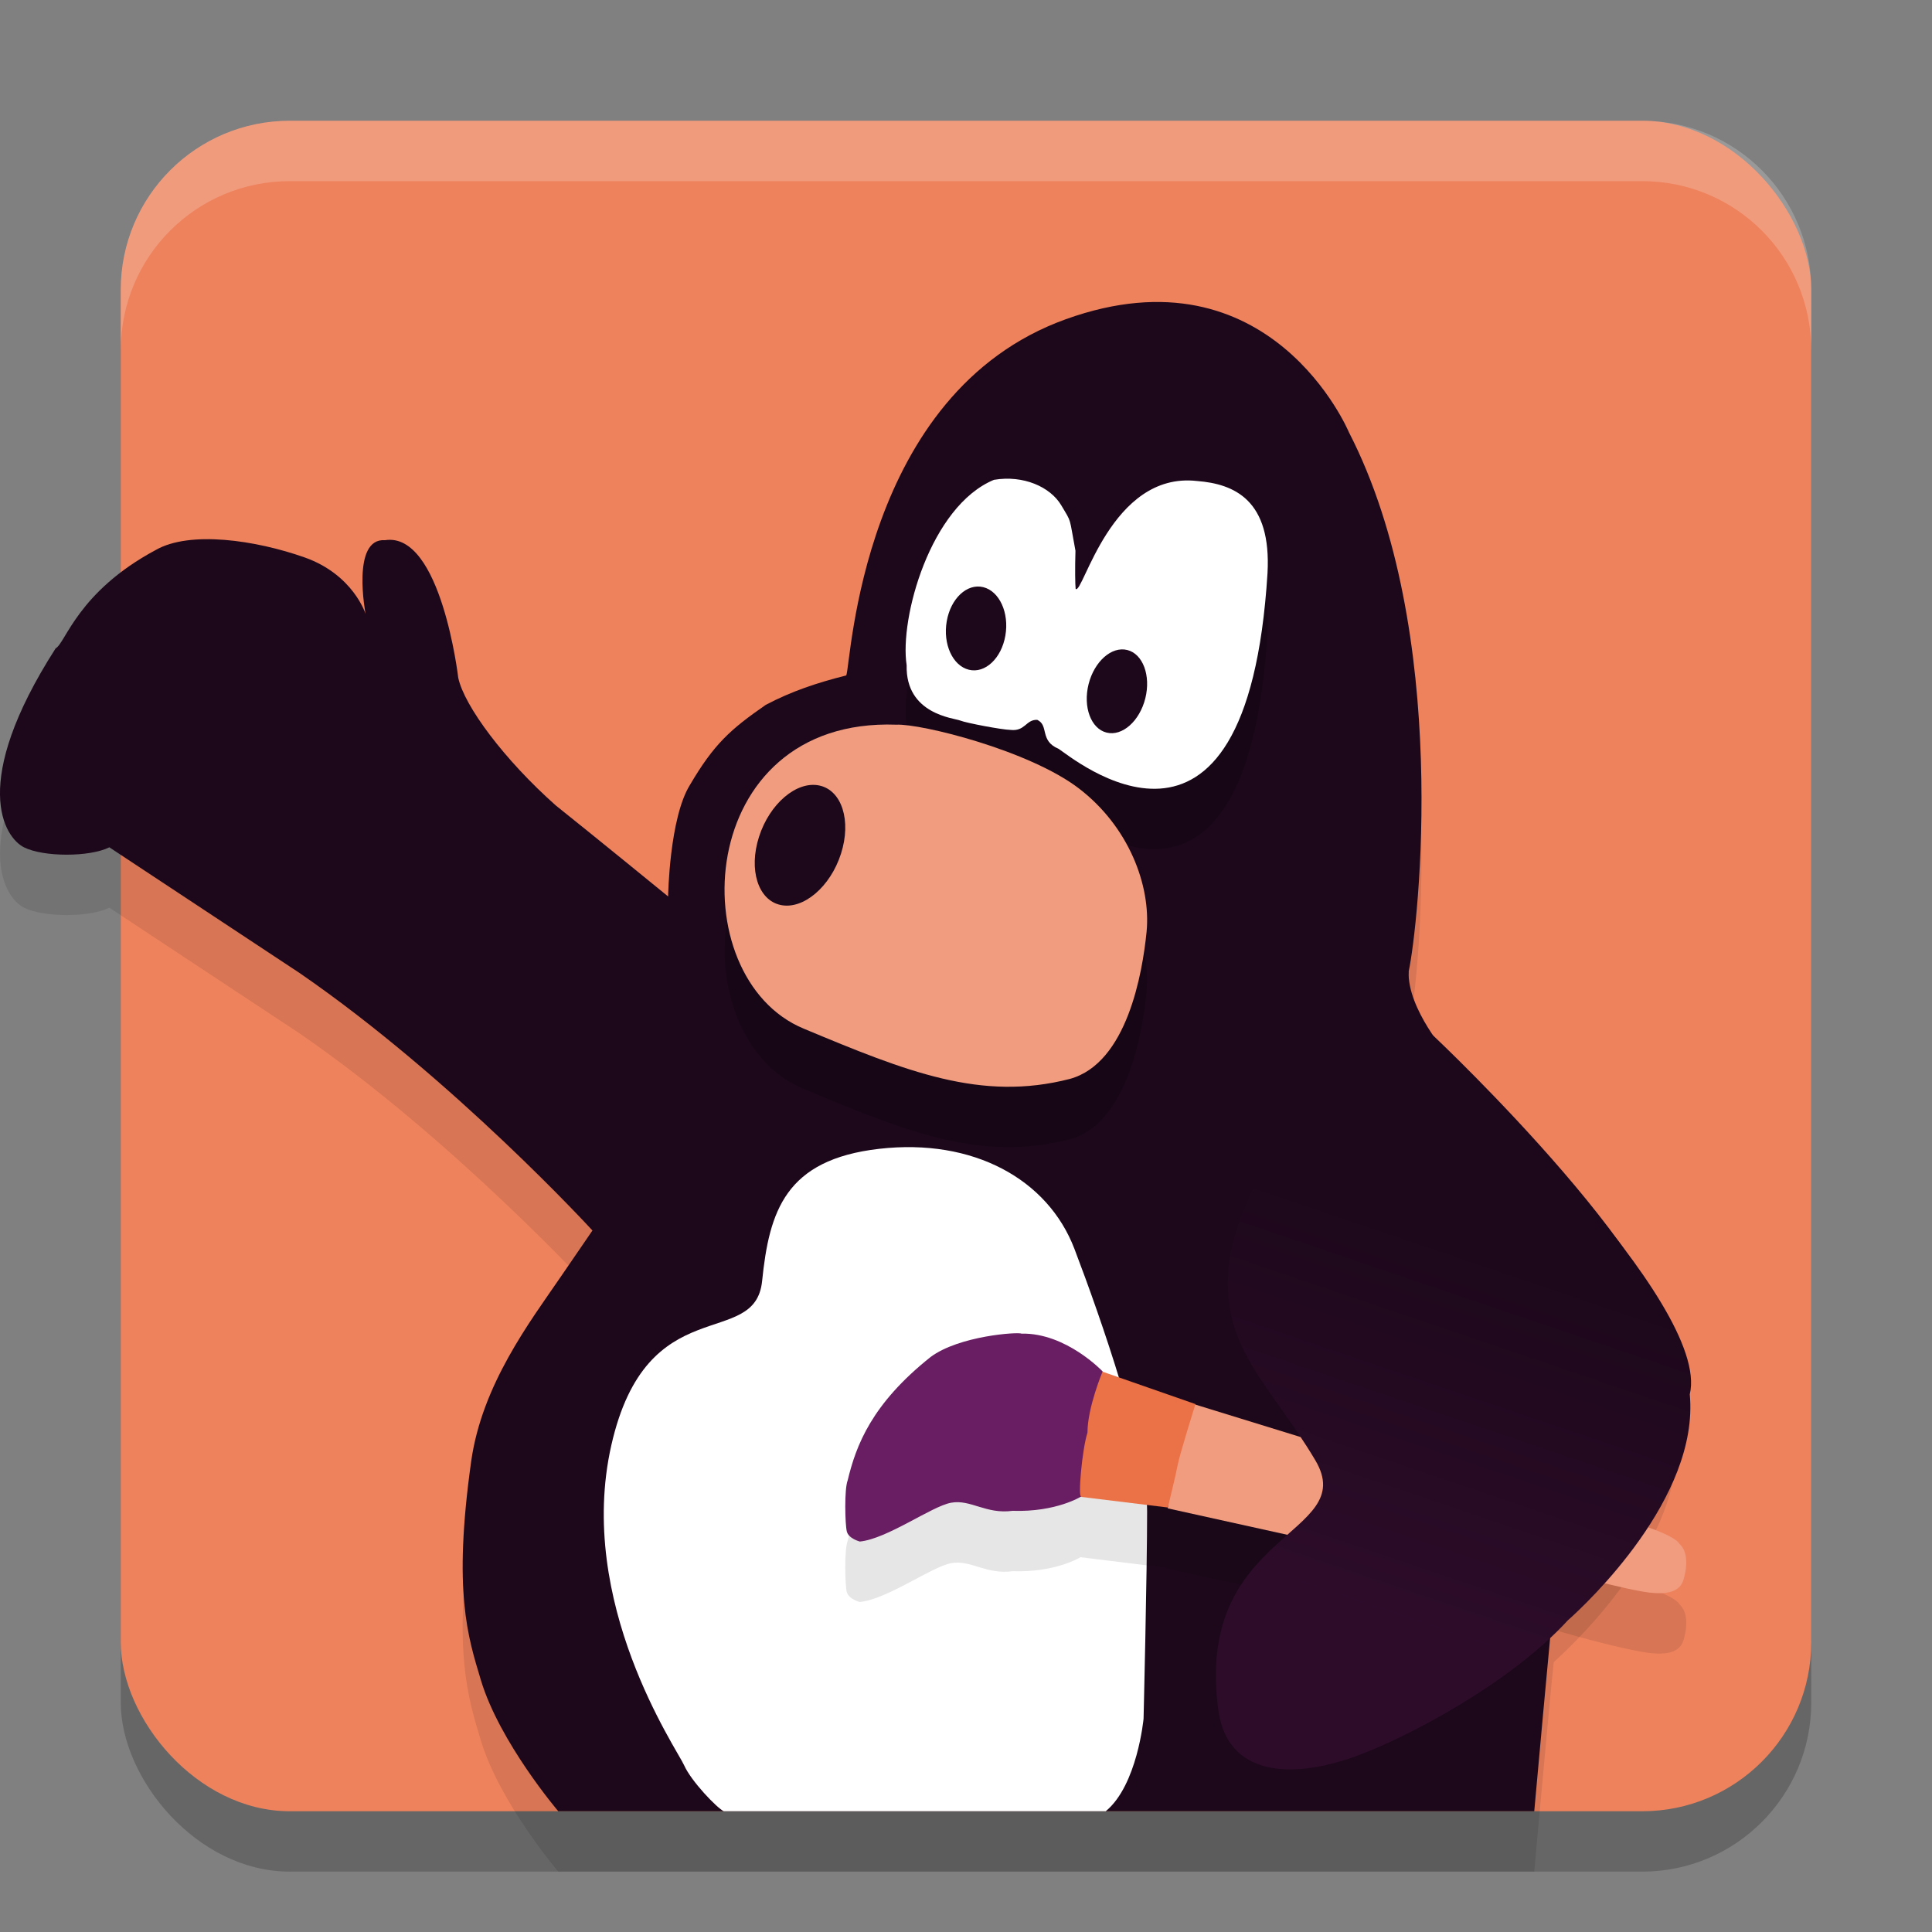 <svg xmlns="http://www.w3.org/2000/svg" xmlns:xlink="http://www.w3.org/1999/xlink" width="32" height="32" version="1.1">
 <rect width="100%" height="100%" fill="#808080" stroke="none"/>
 <defs>
  <linearGradient id="linearGradient1261">
   <stop style="stop-color:#2d0c2a" offset="0"/>
   <stop style="stop-color:#1d081b" offset="1"/>
  </linearGradient>
  <linearGradient xlink:href="#linearGradient1261" id="linearGradient1263" x1="34.241" x2="37.169" y1="38.945" y2="30.342" gradientTransform="matrix(0.696,0,0,0.694,-1.161,-0.243)" gradientUnits="userSpaceOnUse"/>
 </defs>
 <rect style="opacity:0.2" width="28" height="28" x="2" y="3" rx="2.8" ry="2.8"/>
 <rect style="fill:#ee825d" width="28" height="28" x="2" y="2" rx="2.8" ry="2.8"/>
 <path style="fill:#ffffff;opacity:0.2" d="M 4.801 2 C 3.25 2 2 3.25 2 4.801 L 2 5.801 C 2 4.25 3.25 3 4.801 3 L 27.199 3 C 28.75 3 30 4.25 30 5.801 L 30 4.801 C 30 3.25 28.75 2 27.199 2 L 4.801 2 z"/>
 <path style="opacity:0.1" d="m 9.247,31 c 0,0 -0.971,-1.139 -1.282,-2.172 C 7.75,28.111 7.501,27.366 7.804,25.206 7.983,23.93 8.784,22.884 9.286,22.15 L 9.813,21.381 c 0,0 -2.292,-2.502 -4.845,-4.261 L 1.811,15.034 c -0.323,0.163 -1.091,0.163 -1.414,0 -0.323,-0.163 -0.909,-1.058 0.525,-3.296 0.162,-0.081 0.364,-0.936 1.657,-1.628 0.566,-0.326 1.657,-0.163 2.465,0.122 0.808,0.285 1.01,0.936 1.01,0.936 0,0 -0.242,-1.261 0.323,-1.221 0.929,-0.142 1.212,2.279 1.212,2.279 0.099,0.468 0.768,1.363 1.617,2.116 0.626,0.499 1.859,1.506 1.859,1.506 0,0 0.02,-1.302 0.364,-1.851 0.396,-0.673 0.667,-0.916 1.253,-1.322 0.424,-0.224 0.849,-0.366 1.334,-0.488 0.081,-0.203 0.242,-4.679 3.637,-5.9 3.395,-1.221 4.688,1.872 4.688,1.872 1.697,3.296 1.152,8.179 0.99,8.932 -0.081,0.692 0.424,1.078 0.424,1.078 0,0 4.365,4.11 4.001,5.615 0.162,1.709 -1.697,3.459 -2.021,3.744 C 25.695,27.851 25.412,31 25.412,31 Z"/>
 <path style="fill:#1d081b" d="m 9.247,30 c 0,0 -0.971,-1.139 -1.282,-2.172 C 7.75,27.111 7.501,26.366 7.804,24.206 7.983,22.93 8.784,21.884 9.286,21.15 L 9.813,20.381 c 0,0 -2.292,-2.502 -4.845,-4.261 L 1.811,14.034 c -0.323,0.163 -1.091,0.163 -1.414,0 C 0.073,13.871 -0.513,12.976 0.922,10.738 1.084,10.656 1.286,9.802 2.579,9.11 3.145,8.785 4.236,8.947 5.044,9.232 5.852,9.517 6.055,10.168 6.055,10.168 c 0,0 -0.242,-1.261 0.323,-1.221 0.929,-0.142 1.212,2.279 1.212,2.279 0.099,0.468 0.768,1.363 1.617,2.116 0.626,0.499 1.859,1.506 1.859,1.506 0,0 0.02,-1.302 0.364,-1.851 0.396,-0.673 0.667,-0.916 1.253,-1.322 0.424,-0.224 0.849,-0.366 1.334,-0.488 0.081,-0.203 0.242,-4.679 3.637,-5.9 3.395,-1.221 4.688,1.872 4.688,1.872 1.697,3.296 1.152,8.179 0.99,8.932 -0.081,0.692 0.424,1.078 0.424,1.078 0,0 4.365,4.11 4.001,5.615 0.162,1.709 -1.697,3.459 -2.021,3.744 C 25.695,26.851 25.412,30 25.412,30 Z"/>
 <path style="opacity:0.2" d="m 16.466,8.947 c 0.483,-0.081 0.929,0.116 1.111,0.421 0.181,0.305 0.127,0.178 0.236,0.754 -0.009,0.303 -0.005,0.56 0.003,0.632 0.118,0.112 0.582,-1.95 2.011,-1.787 0.619,0.048 1.234,0.316 1.167,1.526 -0.342,5.514 -3.257,3.033 -3.462,2.909 -0.318,-0.134 -0.154,-0.388 -0.352,-0.479 -0.191,-0.007 -0.197,0.197 -0.449,0.166 -0.132,-0.002 -0.728,-0.114 -0.828,-0.155 -0.101,-0.041 -0.906,-0.102 -0.886,-0.916 -0.121,-0.773 0.391,-2.636 1.449,-3.072 z"/>
 <path style="fill:#ffffff" d="m 16.466,7.947 c 0.483,-0.081 0.929,0.116 1.111,0.421 0.181,0.305 0.127,0.178 0.236,0.754 -0.009,0.303 -0.005,0.56 0.003,0.632 0.118,0.112 0.582,-1.95 2.011,-1.787 0.619,0.048 1.234,0.316 1.167,1.526 -0.342,5.514 -3.257,3.033 -3.462,2.909 -0.318,-0.134 -0.154,-0.388 -0.352,-0.479 -0.191,-0.007 -0.197,0.197 -0.449,0.166 -0.132,-0.002 -0.728,-0.114 -0.828,-0.155 -0.101,-0.041 -0.906,-0.102 -0.886,-0.916 -0.121,-0.773 0.391,-2.636 1.449,-3.072 z"/>
 <path style="fill:#1d081b" d="m 15.681,10.29 c -0.066,0.378 0.098,0.737 0.367,0.803 0.268,0.066 0.539,-0.188 0.604,-0.565 0.066,-0.378 -0.098,-0.737 -0.367,-0.803 -0.268,-0.066 -0.539,0.188 -0.604,0.565 z"/>
 <path style="opacity:0.2" d="m 14.844,13.003 c 0.411,-0.02 2.204,0.426 3.026,1.056 0.822,0.629 1.195,1.604 1.121,2.375 -0.067,0.674 -0.321,2.175 -1.27,2.436 -1.468,0.379 -2.703,-0.12 -4.408,-0.832 -2.038,-0.843 -1.831,-5.157 1.532,-5.035 z"/>
 <path style="fill:#f19c7f" d="m 14.844,12.003 c 0.411,-0.02 2.204,0.426 3.026,1.056 0.822,0.629 1.195,1.604 1.121,2.375 -0.067,0.674 -0.321,2.175 -1.27,2.436 -1.468,0.379 -2.703,-0.12 -4.408,-0.832 -2.038,-0.843 -1.831,-5.157 1.532,-5.035 z"/>
 <path style="fill:#1d081b" d="m 13.929,14.141 c 0.176,-0.547 0.015,-1.053 -0.36,-1.131 -0.375,-0.078 -0.822,0.302 -0.997,0.849 -0.176,0.547 -0.015,1.053 0.36,1.131 0.375,0.078 0.822,-0.302 0.997,-0.849 z"/>
 <path style="fill:#ffffff" d="m 11.988,30 c -0.113,-0.054 -0.541,-0.498 -0.658,-0.764 -0.118,-0.266 -1.793,-2.693 -1.205,-5.296 0.588,-2.604 2.38,-1.568 2.498,-2.722 0.118,-1.154 0.382,-2.012 1.94,-2.19 1.558,-0.178 2.792,0.503 3.233,1.657 C 18.236,21.839 19,24.029 19,25.035 c 0,1.006 -0.059,3.432 -0.059,3.432 0,0 -0.103,1.103 -0.627,1.533 z"/>
 <path style="opacity:0.1" d="m 16.857,23.084 c -0.233,-0.003 -1.03,0.084 -1.443,0.393 -0.974,0.775 -1.234,1.461 -1.373,2.041 -0.059,0.149 -0.045,0.73 -0.016,0.85 0.03,0.119 0.215,0.166 0.215,0.166 0.458,-0.045 1.189,-0.583 1.514,-0.643 0.325,-0.06 0.575,0.192 1.018,0.133 0.673,0.022 1.071,-0.2 1.125,-0.232 l 1.445,0.178 c 0,0 0.005,-0.02 0.006,-0.021 l -0.006,0.035 2.021,0.447 1.568,-0.477 -0.846,-0.982 -2.289,-0.707 c 1.06e-4,-3.38e-4 0.002,-0.008 0.002,-0.008 l -1.539,-0.539 c 0,0 0.002,-0.002 0.002,-0.002 0,0 -0.604,-0.64 -1.342,-0.625 -0.007,-0.004 -0.029,-0.005 -0.062,-0.006 z m 9.514,2.936 -0.074,0.045 -2.5,0.377 1.777,0.502 c 0,0 0.959,0.297 1.623,0.416 0.664,0.119 0.679,-0.162 0.709,-0.281 0.03,-0.119 0.058,-0.374 -0.09,-0.508 -0.044,-0.074 -0.25,-0.238 -1.445,-0.551 z"/>
 <path style="fill:#f19c7f" d="m 26.37,25.02 c 1.196,0.313 1.402,0.477 1.447,0.551 0.148,0.134 0.118,0.387 0.089,0.506 -0.03,0.119 -0.044,0.402 -0.709,0.283 C 26.533,26.241 25.573,25.943 25.573,25.943 l -1.776,-0.501 2.499,-0.377"/>
 <path style="fill:#f19c7f" d="m 19.769,23.255 2.318,0.715 0.844,0.984 -1.568,0.476 -2.022,-0.447 0.133,-0.924 z"/>
 <path style="fill:#eb7147" d="m 17.88,24.79 v 0 c -0.103,-0.998 0.34,-2.085 0.34,-2.085 l 1.58,0.551 c 0,0 -0.266,0.849 -0.295,1.013 -0.03,0.164 -0.162,0.7 -0.162,0.7 z"/>
 <path style="fill:#1d081b" d="m 18.97,11.567 c 0.094,-0.378 -0.04,-0.737 -0.299,-0.801 -0.259,-0.065 -0.546,0.189 -0.641,0.567 -0.094,0.378 0.04,0.737 0.299,0.801 0.259,0.065 0.546,-0.189 0.641,-0.567 z"/>
 <path style="fill:#691d62" d="m 14.24,25.533 c 0.458,-0.045 1.189,-0.584 1.513,-0.643 0.325,-0.06 0.576,0.194 1.019,0.134 0.724,0.024 1.137,-0.238 1.137,-0.238 -0.059,0.03 0.015,-0.789 0.103,-1.058 0,-0.417 0.251,-1.013 0.251,-1.013 0,0 -0.605,-0.641 -1.343,-0.626 -0.059,-0.03 -1.033,0.035 -1.506,0.387 -0.974,0.775 -1.234,1.46 -1.373,2.041 -0.059,0.149 -0.044,0.73 -0.015,0.849 0.03,0.119 0.214,0.166 0.214,0.166 z"/>
 <path style="fill:url(#linearGradient1263)" d="m 23.331,16.089 c -0.744,0.683 -2.76,3.263 -2.966,4.783 -0.193,1.427 0.666,2.042 1.421,3.315 0.746,1.257 -2.019,1.166 -1.605,4.148 0.149,1.072 1.2,1.155 2.312,0.74 0.862,-0.321 2.53,-1.206 3.474,-2.236 0.323,-0.285 2.182,-2.035 2.021,-3.744 0.364,-1.506 -4.001,-5.615 -4.001,-5.615 0,0 -0.678,-0.765 -0.656,-1.391 z"/>
</svg>
